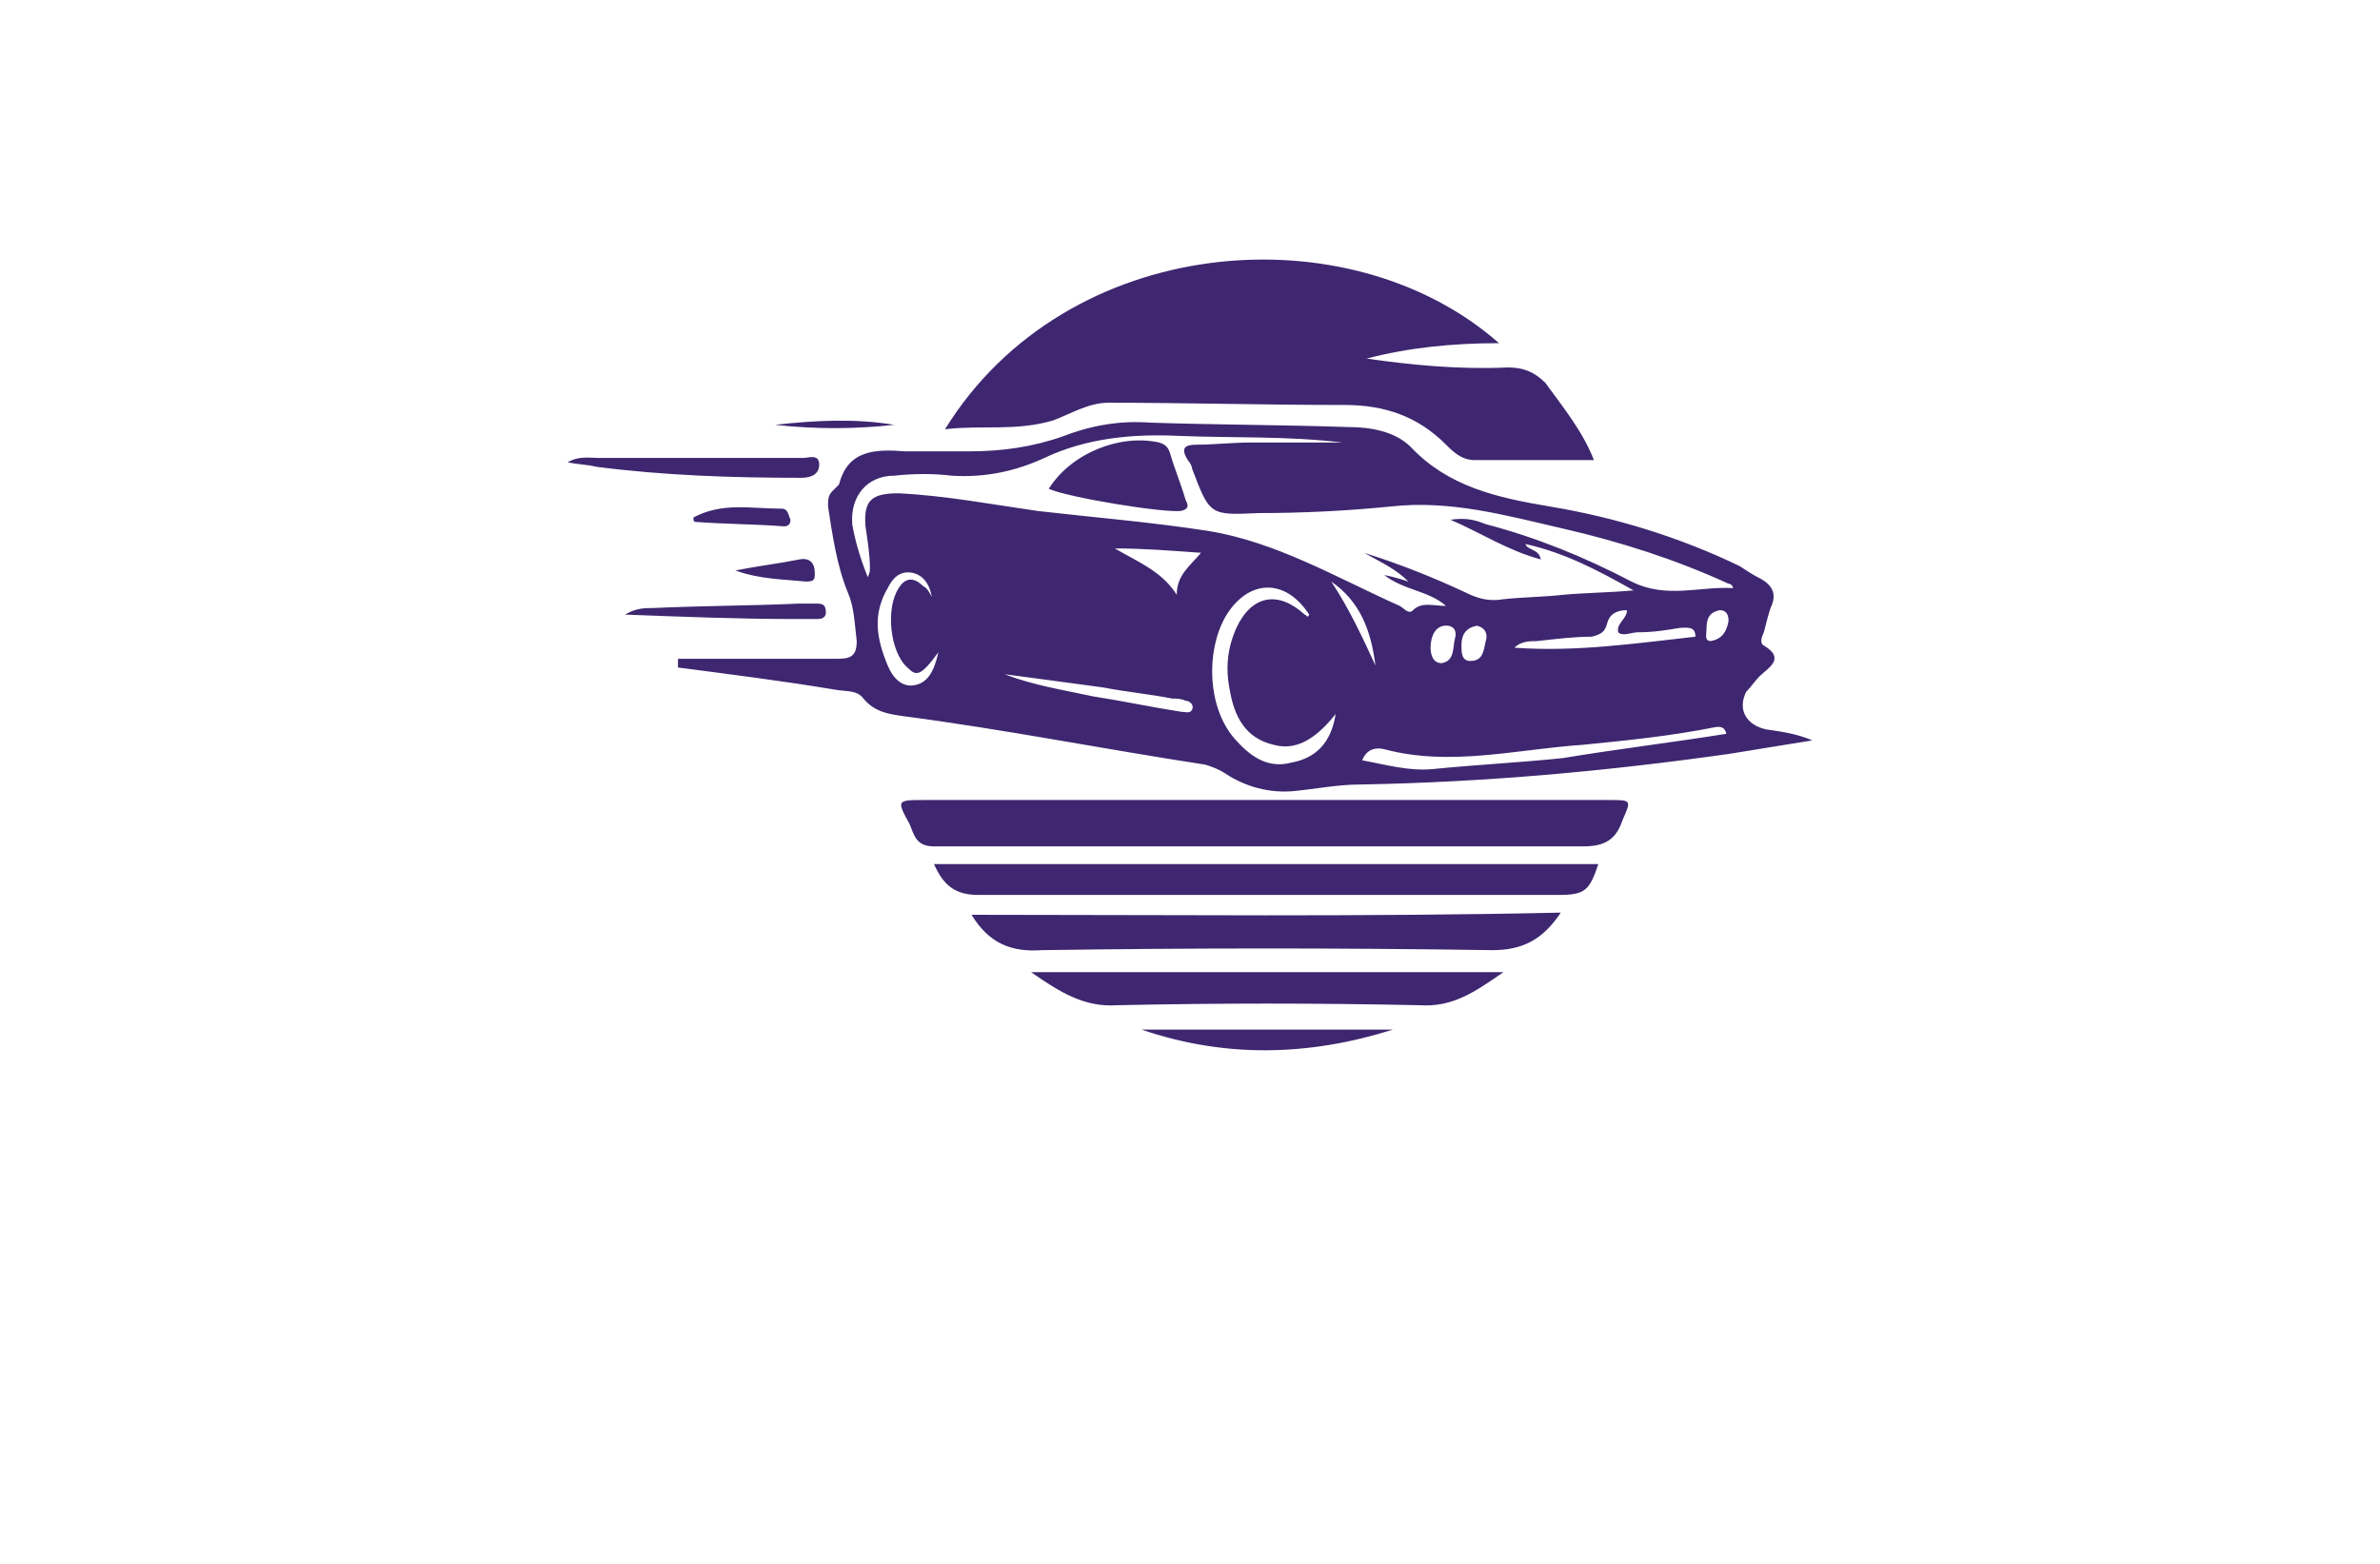 <?xml version="1.0" encoding="utf-8"?>
<!-- Generator: Adobe Illustrator 27.8.1, SVG Export Plug-In . SVG Version: 6.00 Build 0)  -->
<svg version="1.1" xmlns="http://www.w3.org/2000/svg" xmlns:xlink="http://www.w3.org/1999/xlink" x="0px" y="0px"
	 viewBox="0 0 350 230" style="enable-background:new 0 0 350 230;" xml:space="preserve">
<style type="text/css">
	.st0{fill:#003799;}
	.st1{fill:#630000;}
	.st2{fill-rule:evenodd;clip-rule:evenodd;fill:#037FE1;}
	.st3{fill-rule:evenodd;clip-rule:evenodd;}
	.st4{fill-rule:evenodd;clip-rule:evenodd;fill:#562900;}
	.st5{fill-rule:evenodd;clip-rule:evenodd;fill:#00184C;}
	.st6{fill-rule:evenodd;clip-rule:evenodd;fill:#2C2C5B;}
	.st7{fill-rule:evenodd;clip-rule:evenodd;fill:#007C89;}
	.st8{fill:#C97C00;}
	.st9{fill:#7A6B00;}
	.st10{fill-rule:evenodd;clip-rule:evenodd;fill:#022B18;}
	.st11{fill-rule:evenodd;clip-rule:evenodd;fill:#03113F;}
	.st12{fill:#273F02;}
	.st13{fill:url(#SVGID_1_);}
	.st14{fill:#B62126;}
	.st15{fill:#231F20;}
	.st16{fill:#FFFFFF;}
	.st17{fill:#17629D;}
	.st18{fill:#540159;}
	.st19{fill:#66082A;}
	.st20{fill:#005C68;}
	.st21{fill:#E2FFD7;}
	.st22{fill:#FFFFCC;}
	.st23{fill:#ECFFCF;}
	.st24{fill:#F0F9E1;}
	.st25{fill:#F7F7E2;}
	.st26{fill:#F9D6AC;}
	.st27{fill:#E2F7F3;}
	.st28{fill:#FFF7D2;}
	.st29{fill:#563900;}
	.st30{fill:#66BFE6;}
	.st31{fill:url(#SVGID_00000123427096047081991230000005078984133587987590_);}
	.st32{fill:url(#SVGID_00000100359674085708109450000016625843836261384864_);}
	.st33{fill:url(#SVGID_00000007403574939628598900000001065703391092220845_);}
	.st34{fill:url(#SVGID_00000129173668957421111840000005851031767694629807_);}
	.st35{fill:url(#SVGID_00000038394587965103569750000005716727852139132069_);}
	.st36{fill:url(#SVGID_00000126281215147781529990000001463297512715064487_);}
	.st37{fill:#AEAEB6;}
	.st38{fill:url(#SVGID_00000018927307648049508590000013316229016559305391_);}
	.st39{fill:url(#SVGID_00000065781172708170947730000016400890597194456465_);}
	.st40{fill:url(#SVGID_00000168824000636891404780000006703975999154489223_);}
	.st41{fill:url(#SVGID_00000157986613486368892360000007883386060404862893_);}
	.st42{filter:url(#Adobe_OpacityMaskFilter);}
	.st43{filter:url(#Adobe_OpacityMaskFilter_00000064324508940541575460000008815978997183586721_);}
	
		.st44{mask:url(#SVGID_00000168805978570405559430000014081572074634450591_);fill:url(#SVGID_00000178900892628706775030000013764533485247737478_);}
	.st45{fill:url(#SVGID_00000170963657094963145930000012337135468352390811_);}
	.st46{filter:url(#Adobe_OpacityMaskFilter_00000011000033084946034160000009016687320296475580_);}
	.st47{filter:url(#Adobe_OpacityMaskFilter_00000031172725769549099290000011773001753215524286_);}
	
		.st48{mask:url(#SVGID_00000155133096325652941870000014139403226167517325_);fill:url(#SVGID_00000103224460702092023660000006141940948048815008_);}
	.st49{fill:url(#SVGID_00000094604926580272475580000003881516132068338619_);}
	.st50{fill:url(#SVGID_00000007385938403517970410000010073256875554225301_);}
	.st51{fill:url(#SVGID_00000145022040642269684560000016130080364320688269_);}
	.st52{fill:url(#SVGID_00000044871166557222539990000016313935413127935880_);}
	.st53{fill:url(#SVGID_00000094603570977362014910000003077761542033267866_);}
	.st54{fill:url(#SVGID_00000145756706712791390240000014726213833368001418_);}
	.st55{opacity:0.5;fill:url(#SVGID_00000012431846436475930150000009955774072219430787_);enable-background:new    ;}
	.st56{fill:url(#SVGID_00000122683956047152053550000001723846816784220564_);}
	.st57{fill:url(#SVGID_00000023985610884368450700000001872655128696406662_);}
	.st58{fill:url(#SVGID_00000103959769576527902830000001750762774806016902_);}
	.st59{fill:#3E2770;}
	.st60{fill:#010100;}
	.st61{fill:#0E2C31;}
	.st62{fill:url(#SVGID_00000168095508186077210320000009460010082756755128_);}
	.st63{fill:#FEFEFE;}
	.st64{fill:#CF0F0E;}
	.st65{fill:#272525;}
	.st66{fill:#0C4352;}
	.st67{fill:#2CAFB7;}
	.st68{fill:#A38F7E;}
	.st69{fill:#EA0314;}
	.st70{fill:#0E1D33;}
	.st71{fill:url(#SVGID_00000165206654619012775380000000954842446968127413_);}
	.st72{fill:url(#SVGID_00000026868043440477799870000008370119466805209263_);}
	.st73{fill:url(#SVGID_00000067920765564236550620000013208576875733833880_);}
	.st74{fill:#FF0000;}
	.st75{fill-rule:evenodd;clip-rule:evenodd;fill:#FF0202;}
	.st76{fill:none;}
	.st77{fill:#C41111;}
</style>
<g id="Logo1">
</g>
<g id="Logo2">
</g>
<g id="Logo3">
</g>
<g id="Logo4">
</g>
<g id="Logo5">
</g>
<g id="Logo6">
</g>
<g id="Logo7">
</g>
<g id="Logo8">
</g>
<g id="Logo9">
</g>
<g id="Logo10">
</g>
<g id="Logo11">
</g>
<g id="Logo12">
</g>
<g id="Logo13">
</g>
<g id="Logo14">
</g>
<g id="Layer_15">
	<path class="st59" d="M99.7,96.89c7.79,0,15.58,0,23.37,0c1.95,0,2.92-0.32,2.92-2.6c-0.33-2.6-0.33-4.87-1.3-7.14
		c-1.62-3.9-2.27-8.44-2.92-12.66c0-0.98,0-1.62,0.65-2.27c0.32-0.33,0.65-0.65,0.97-0.97c1.3-5.19,5.52-5.19,9.74-4.87
		c3.25,0,6.16,0,9.41,0c4.87,0,9.41-0.65,13.95-2.27c4.22-1.63,8.44-2.27,12.66-1.95c9.74,0.32,19.47,0.32,29.21,0.65
		c3.25,0,6.81,0.65,9.09,2.92c5.52,5.84,12.66,7.46,20.45,8.76c9.74,1.62,19.16,4.54,27.92,8.76c0.98,0.65,1.95,1.3,3.25,1.95
		c1.62,0.97,2.27,2.27,1.3,4.22c-0.32,0.97-0.65,2.27-0.98,3.57c-0.32,0.65-0.65,1.62,0,1.95c3.25,1.95,0.65,3.25-0.65,4.54
		c-0.65,0.65-1.3,1.62-1.95,2.27c-1.3,2.6,0,4.87,2.92,5.52c2.27,0.32,4.54,0.65,6.81,1.62c-3.89,0.65-8.12,1.29-12.01,1.95
		c-18.18,2.59-36.35,4.22-54.52,4.54c-3.25,0-6.49,0.65-9.74,0.97c-3.57,0.33-7.14-0.65-10.06-2.59c-0.98-0.65-1.95-0.98-2.92-1.3
		c-14.93-2.28-29.54-5.19-44.47-7.14c-2.27-0.32-4.22-0.65-5.84-2.6c-0.97-1.3-2.6-0.98-4.22-1.3c-7.79-1.3-15.58-2.27-23.04-3.25
		C99.7,97.21,99.7,97.21,99.7,96.89z M127.61,84.88c0.32-0.65,0.32-0.97,0.32-1.3c0-1.95-0.32-3.9-0.65-6.16
		c-0.32-3.9,0.97-4.87,4.87-4.87c6.82,0.33,13.63,1.62,20.45,2.6c8.44,0.97,16.56,1.62,24.99,2.92
		c10.07,1.62,18.83,6.82,28.24,11.04c0.65,0.33,1.3,1.3,1.95,0.65c1.3-1.3,2.92-0.65,4.87-0.65c-2.6-2.27-6.17-2.27-9.09-4.54
		c1.62,0.32,2.6,0.65,3.57,0.97c-1.95-1.95-4.22-2.92-6.49-4.22c5.19,1.62,10.06,3.57,14.93,5.84c1.94,0.97,3.57,1.3,5.51,0.97
		c2.92-0.32,5.84-0.32,8.76-0.65c3.57-0.32,6.82-0.32,10.39-0.65c-5.19-2.92-10.07-5.52-15.9-6.82c0.32,0.97,1.95,0.65,2.27,2.27
		c-4.86-1.3-8.76-3.89-13.3-5.84c2.28-0.32,3.57,0,5.19,0.65c7.47,1.95,14.6,4.87,21.43,8.44c5.19,2.6,10.07,0.65,14.93,0.97
		c0-0.32-0.32-0.65-0.65-0.65c-7.79-3.57-15.9-6.17-24.35-8.11c-8.44-1.95-16.55-4.22-25.32-3.25c-6.49,0.65-12.98,0.97-19.47,0.97
		c-7.14,0.33-7.14,0.33-9.74-6.49c0-0.33-0.32-0.97-0.65-1.3c-0.98-1.62-0.65-2.27,1.3-2.27c2.6,0,5.2-0.32,8.12-0.32
		c4.54,0,8.76,0,13.3,0c-8.12-0.97-15.9-0.65-24.02-0.97c-6.82-0.33-13.63,0.32-19.8,3.25c-4.22,1.95-8.76,2.92-13.63,2.6
		c-2.6-0.32-5.52-0.32-8.44,0c-3.9,0-6.49,2.92-6.17,7.14C125.66,79.04,126.31,81.63,127.61,84.88z M196.42,105.01
		c-2.59,3.25-5.51,5.51-9.08,4.54c-4.23-0.97-5.84-4.21-6.5-8.11c-0.65-3.25-0.32-6.17,0.98-9.09c2.28-4.87,6.17-5.51,10.06-1.95
		c0.32,0,0.32,0.65,0.65,0c-3.57-5.52-9.08-5.19-12.33,0.32c-2.92,5.2-2.6,13.3,1.3,17.86c2.27,2.59,4.86,4.54,8.44,3.57
		C193.51,111.5,195.77,109.22,196.42,105.01z M253.88,107.92c-0.32-1.3-1.3-0.98-1.63-0.98c-6.49,1.31-12.98,1.95-19.47,2.6
		c-9.74,0.65-19.47,3.25-29.21,0.65c-1.3-0.32-2.6,0-3.25,1.63c3.57,0.65,6.81,1.62,10.38,1.29c6.49-0.65,12.98-0.97,19.15-1.62
		C237.65,110.19,245.76,109.22,253.88,107.92z M138,95.92c-2.6,3.57-3.25,3.57-4.54,2.27c-2.6-2.27-3.25-8.76-1.3-11.69
		c0.98-1.62,2.27-1.62,3.57-0.32c0.65,0.32,0.97,0.97,1.3,1.62c-0.33-1.95-1.3-3.25-2.92-3.57c-1.95-0.32-2.92,0.98-3.57,2.27
		c-2.27,3.9-1.62,7.47,0,11.36c0.65,1.62,1.95,3.25,3.9,2.92C136.38,100.45,137.35,98.84,138,95.92z M239.26,89.74
		c-1.62,0-2.59,0.65-2.92,1.95c-0.32,1.3-0.97,1.62-2.27,1.95c-2.59,0-5.19,0.33-8.11,0.65c-0.97,0-2.28,0-3.25,0.97
		c9.09,0.65,17.86-0.65,26.62-1.62c0-1.62-1.3-1.3-2.27-1.3c-1.95,0.33-3.9,0.65-6.17,0.65c-0.98,0-2.28,0.65-2.92,0
		C237.65,91.69,239.26,91.04,239.26,89.74z M147.73,99.16c4.22,1.62,8.44,2.27,12.98,3.25c4.22,0.65,8.76,1.62,12.98,2.27
		c0.65,0,1.3,0.33,1.62-0.32c0.33-0.65-0.32-1.3-0.97-1.3c-0.65-0.32-1.3-0.32-1.95-0.32c-3.25-0.65-6.82-0.98-10.06-1.62
		C157.47,100.45,152.6,99.81,147.73,99.16z M163.96,80.66c3.25,1.95,6.82,3.25,9.09,6.81c0-2.92,1.95-4.22,3.57-6.17
		C172.08,80.98,168.18,80.66,163.96,80.66z M195.77,85.53c2.6,3.9,4.55,8.11,6.5,12.34C201.61,92.67,200,88.45,195.77,85.53z
		 M210.38,95.26c0,0.98,0.32,2.27,1.62,2.27c1.95-0.32,1.62-2.27,1.95-3.57c0.32-0.98,0-1.95-1.29-1.95
		C211.03,92.02,210.38,93.64,210.38,95.26z M217.19,92.02c-1.62,0.32-2.27,1.3-2.27,2.92c0,0.98,0,2.27,1.3,2.27
		c1.95,0,1.95-1.62,2.27-2.92C218.82,93.32,218.49,92.34,217.19,92.02z M252.9,89.74c-1.62,0.33-1.95,1.3-1.95,2.92
		c0,0.65-0.32,1.62,0.65,1.62c1.63-0.32,2.28-1.3,2.6-2.92C254.2,90.39,253.88,89.74,252.9,89.74z M138.97,63.13
		c17.85-28.89,59.4-32.13,81.47-12.66c-6.81,0-13.3,0.65-19.47,2.27c6.81,0.97,13.63,1.62,20.78,1.3c2.26,0,3.89,0.65,5.51,2.27
		c2.59,3.57,5.51,7.14,7.14,11.36c-5.84,0-11.69,0-17.53,0c-1.95,0-3.25-1.3-4.21-2.27c-4.22-4.22-9.09-5.84-14.93-5.84
		c-11.69,0-23.37-0.33-34.73-0.33c-2.92,0-5.52,1.62-8.12,2.6C149.36,63.46,144.49,62.48,138.97,63.13z M186.03,117.66
		c16.89,0,33.76,0,50.64,0c3.25,0,3.25,0,1.95,2.92c-0.97,2.92-2.6,3.9-5.84,3.9c-31.81,0-63.61,0-95.43,0
		c-2.6,0-2.92-1.63-3.57-3.25c-1.95-3.57-1.95-3.57,2.27-3.57C152.6,117.66,169.48,117.66,186.03,117.66L186.03,117.66z
		 M137.35,127.08c32.78,0,65.24,0,97.7,0c-1.3,3.89-1.95,4.54-5.84,4.54c-28.56,0-56.8,0-85.37,0
		C140.27,131.62,138.65,129.99,137.35,127.08z M142.87,134.54c28.89,0,57.78,0.32,86.66-0.32c-2.6,3.89-5.52,5.52-10.06,5.52
		c-22.07-0.33-44.15-0.33-66.22,0C148.71,140.06,145.46,138.76,142.87,134.54z M151.63,142.98c23.37,0,46.09,0,69.46,0
		c-4.22,2.92-7.47,5.19-12.34,4.86c-14.93-0.32-29.86-0.32-44.47,0C159.42,148.17,155.85,145.9,151.63,142.98z M204.86,151.42
		c-12.34,3.9-24.66,4.22-37,0C180.19,151.42,192.52,151.42,204.86,151.42z M83.47,68c1.62-0.98,3.25-0.65,4.54-0.65
		c10.06,0,20.13,0,30.19,0c0.65,0,2.27-0.65,2.27,0.97c0,1.3-0.98,1.95-2.6,1.95c-10.06,0-20.12-0.32-30.18-1.62
		C86.39,68.32,85.09,68.32,83.47,68z M91.91,90.39c1.62-0.97,2.92-0.97,4.22-0.97c7.14-0.33,14.28-0.33,21.42-0.65
		c0.97,0,1.62,0,2.6,0c0.97,0,1.3,0.32,1.3,1.3c0,0.97-0.97,0.97-1.3,0.97c-1.3,0-2.27,0-3.57,0
		C108.79,91.04,100.67,90.72,91.91,90.39z M101.97,76.11c4.22-2.27,8.44-1.3,12.98-1.3c0.98,0,0.98,0.98,1.3,1.62
		c0,0.65-0.32,0.98-0.97,0.98c-4.22-0.33-8.76-0.33-12.98-0.65C101.97,76.76,101.97,76.44,101.97,76.11z M108.14,83.9
		c3.25-0.65,6.17-0.98,9.41-1.62c1.62-0.33,2.27,0.65,2.27,1.95c0,0.98,0,1.3-1.3,1.3C115.28,85.2,111.71,85.2,108.14,83.9z
		 M131.51,62.48c-5.84,0.65-11.69,0.65-17.53,0C119.82,61.83,125.66,61.51,131.51,62.48z M154.23,71.89
		c3.25-5.19,10.39-8.11,16.23-6.81c0.97,0.32,1.3,0.65,1.62,1.62c0.65,2.27,1.62,4.54,2.27,6.82c0.33,0.65,0.65,1.3-0.65,1.62
		C171.1,75.46,157.15,73.19,154.23,71.89z"/>
</g>
</svg>
